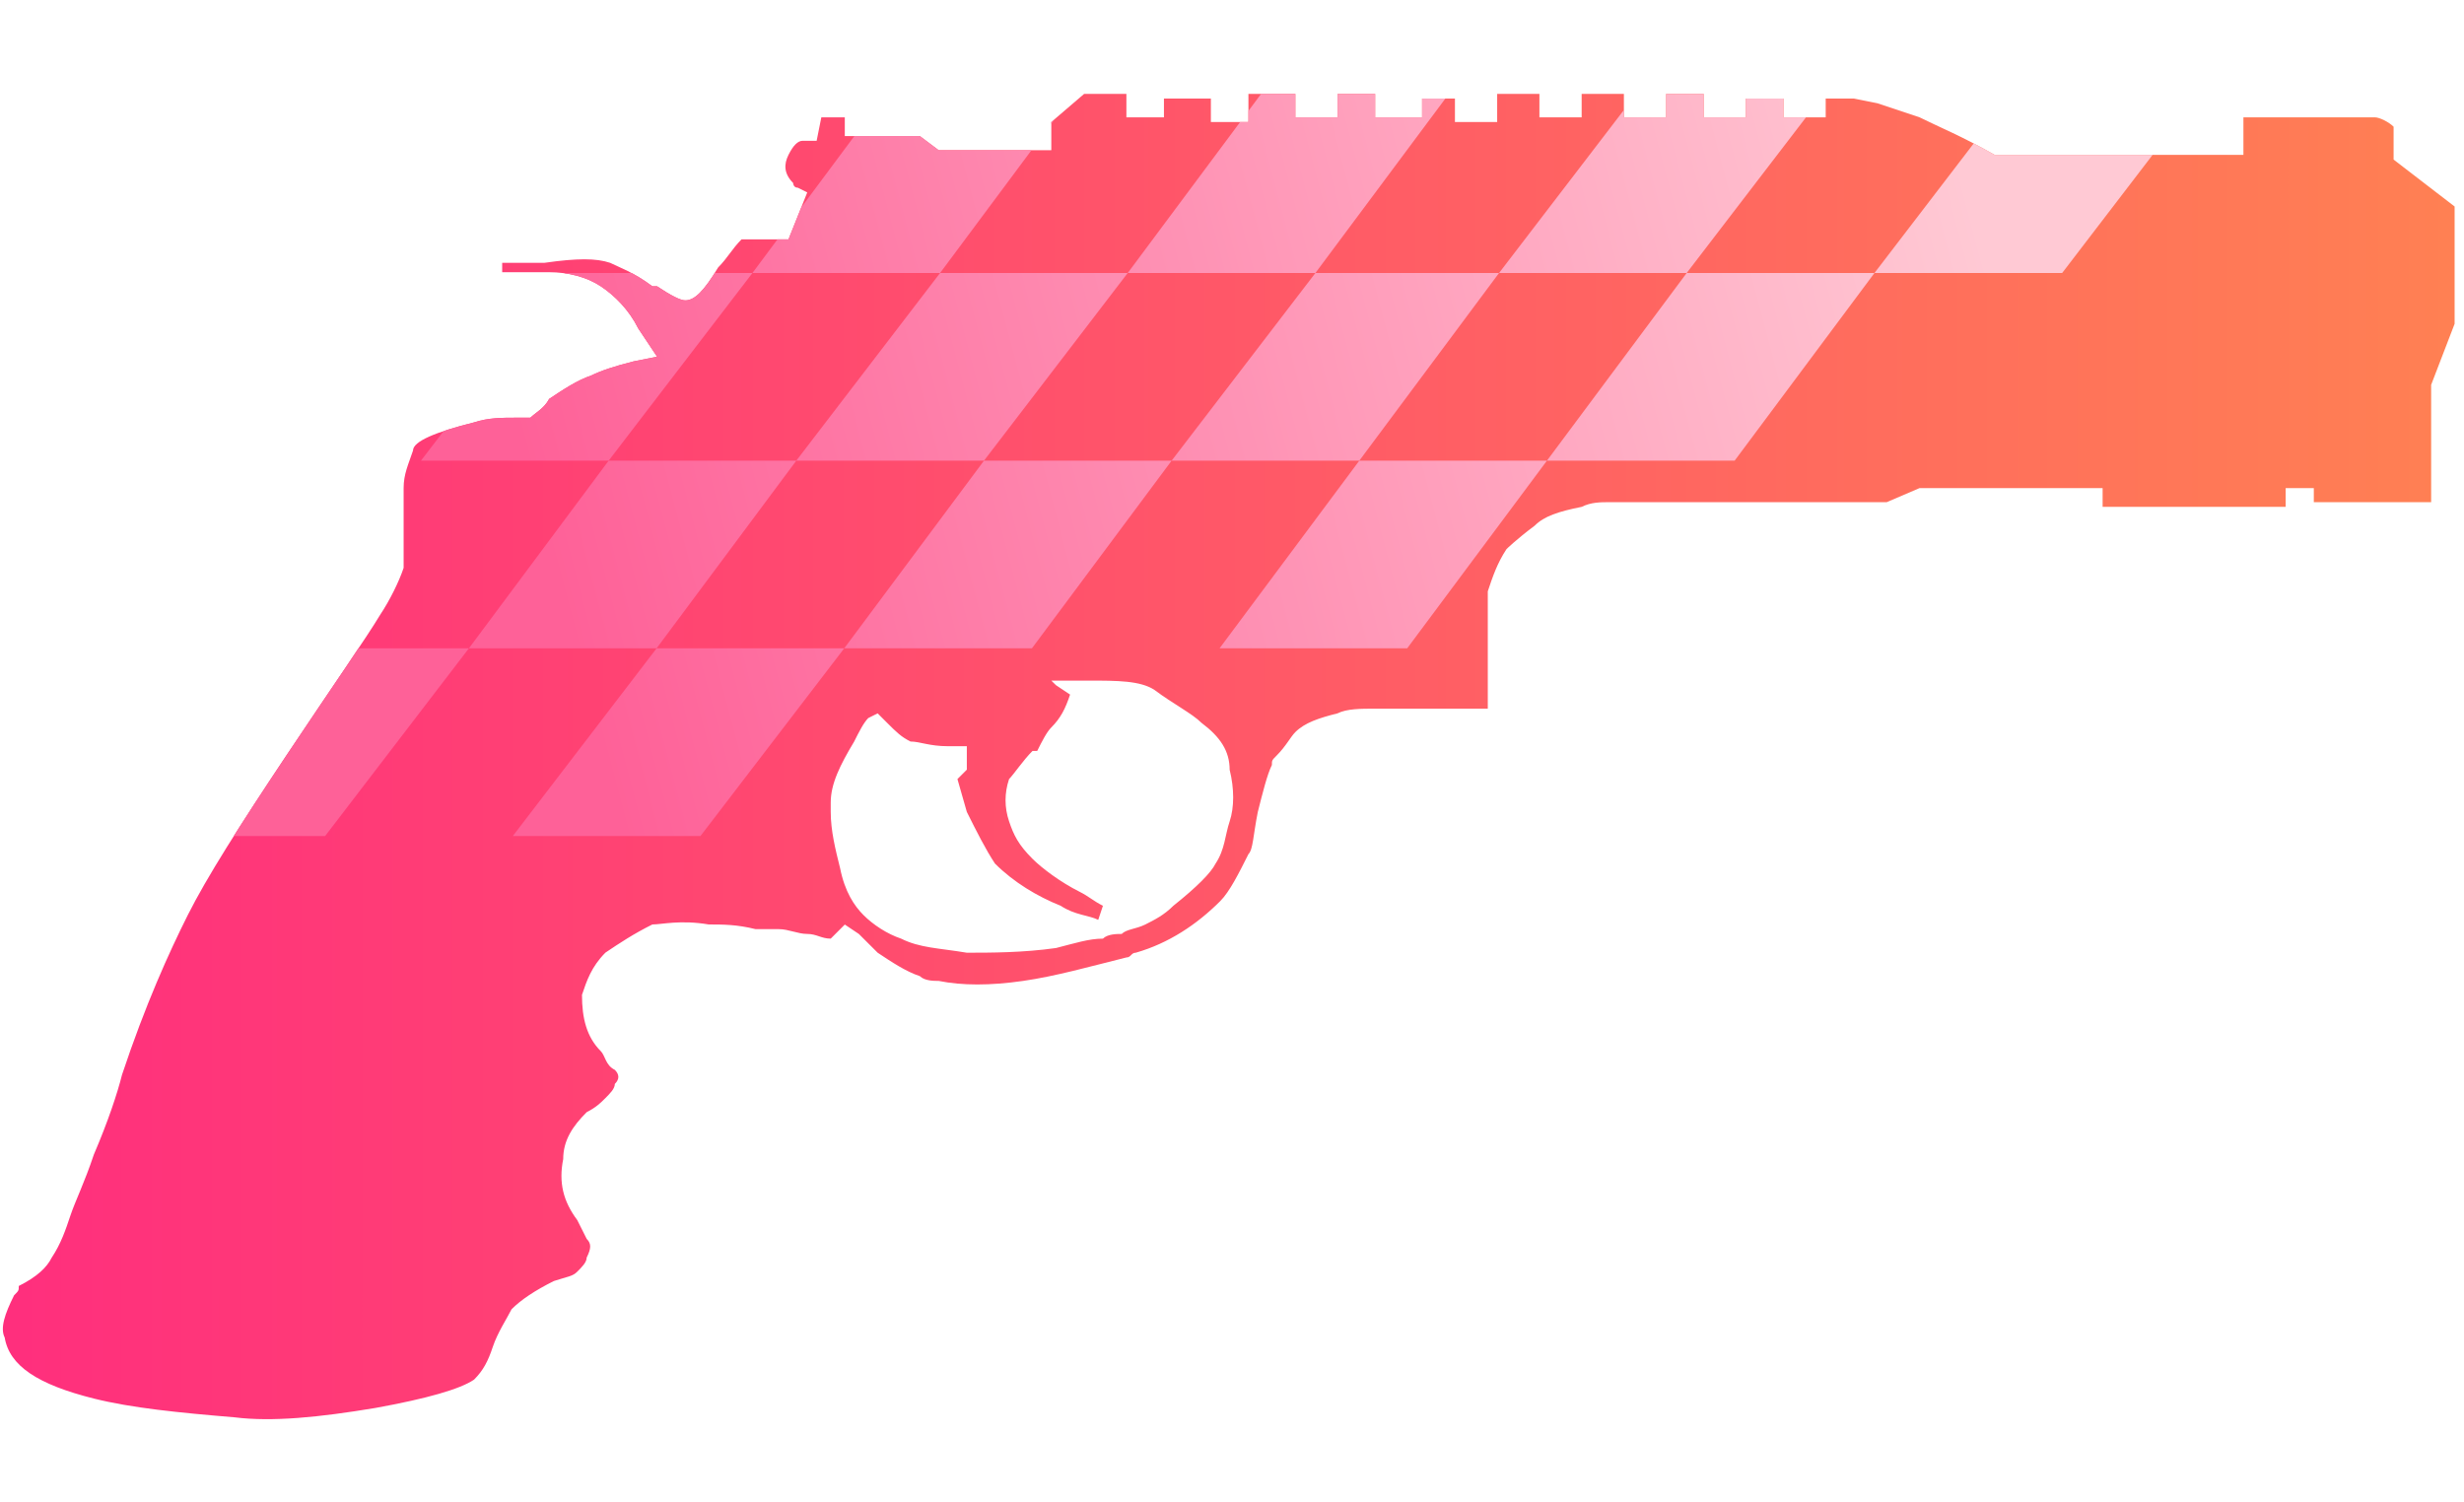 <?xml version="1.0" encoding="utf-8"?>
<!-- Generator: Adobe Illustrator 16.0.0, SVG Export Plug-In . SVG Version: 6.00 Build 0)  -->
<!DOCTYPE svg PUBLIC "-//W3C//DTD SVG 1.0//EN" "http://www.w3.org/TR/2001/REC-SVG-20010904/DTD/svg10.dtd">
<svg version="1.0" id="图层_1" xmlns="http://www.w3.org/2000/svg" xmlns:xlink="http://www.w3.org/1999/xlink" x="0px" y="0px"
	 width="52.5px" height="32px" viewBox="0 0 52.5 32" enable-background="new 0 0 52.5 32" xml:space="preserve">
<g id="Selected_Items">
	<g>
		<g id="Selected_Items_42_">
			<linearGradient id="SVGID_1_" gradientUnits="userSpaceOnUse" x1="0.349" y1="16.12" x2="52.272" y2="16.12">
				<stop  offset="0" style="stop-color:#FF2F7D"/>
				<stop  offset="1" style="stop-color:#FF8053"/>
			</linearGradient>
			<path fill="url(#SVGID_1_)" d="M52.3,6.9l-0.5,1.3v2.5h-2.5v-0.3h-0.6v0.4h-3.9v-0.4H40.9l-0.7,0.3h-5.9c-0.2,0-0.399,0-0.6,0.1
				c-0.5,0.1-0.8,0.2-1,0.4l0,0c-0.4,0.3-0.601,0.5-0.601,0.5C31.9,12,31.8,12.3,31.7,12.6c0,0.3,0,0.8,0,1.5c0,0.3,0,0.7,0,1
				c-0.4,0-0.9,0-1.3,0l0,0c-0.4,0-0.801,0-1.102,0c-0.3,0-0.6,0-0.8,0.1c-0.399,0.1-0.7,0.2-0.899,0.4
				c-0.101,0.1-0.199,0.3-0.399,0.5C27.1,16.2,27.1,16.2,27.1,16.3c-0.1,0.2-0.199,0.601-0.3,1c-0.1,0.5-0.1,0.8-0.2,0.9
				c-0.2,0.399-0.4,0.8-0.6,1c-0.5,0.5-1.1,0.899-1.8,1.1c-0.1,0-0.1,0.101-0.2,0.101c-0.8,0.199-1.5,0.399-2.2,0.5
				c-0.7,0.101-1.3,0.101-1.8,0c-0.1,0-0.3,0-0.4-0.101c-0.3-0.1-0.6-0.3-0.9-0.5c-0.1-0.1-0.2-0.2-0.4-0.399L18,19.7L17.7,20
				c-0.2,0-0.3-0.1-0.5-0.1c-0.2,0-0.4-0.102-0.6-0.102c-0.2,0-0.3,0-0.5,0c-0.4-0.1-0.7-0.1-1-0.1c-0.6-0.102-1,0-1.2,0
				c-0.4,0.199-0.7,0.398-1,0.6c-0.3,0.301-0.4,0.602-0.5,0.9c0,0.5,0.1,0.898,0.4,1.199c0.1,0.101,0.1,0.301,0.3,0.399
				c0.1,0.101,0.1,0.2,0,0.3c0,0.102-0.1,0.2-0.2,0.301s-0.2,0.199-0.4,0.301c-0.3,0.3-0.5,0.6-0.5,1c-0.1,0.5,0,0.898,0.3,1.3
				l0.2,0.399c0.1,0.101,0.1,0.199,0,0.399c0,0.101-0.1,0.2-0.2,0.3c-0.1,0.102-0.2,0.102-0.5,0.2c-0.4,0.2-0.7,0.399-0.9,0.601
				c-0.1,0.199-0.3,0.5-0.4,0.801c-0.1,0.3-0.2,0.5-0.4,0.699C9.8,29.6,9.1,29.8,8,30c-1.2,0.2-2.2,0.3-3,0.2
				C3.8,30.1,2.8,30,2,29.8c-1.2-0.3-1.8-0.7-1.9-1.3c-0.1-0.2,0-0.5,0.2-0.9c0.1-0.1,0.1-0.1,0.1-0.199C0.8,27.2,1,27,1.1,26.8
				c0.2-0.3,0.3-0.6,0.4-0.899C1.6,25.6,1.8,25.2,2,24.6C2.3,23.9,2.5,23.3,2.6,22.9c0.5-1.5,1-2.602,1.4-3.4s1.1-1.9,2.1-3.4
				c1-1.5,1.7-2.5,2-3c0.2-0.3,0.4-0.7,0.5-1c0-0.2,0-0.5,0-0.9c0-0.4,0-0.7,0-0.8c0-0.3,0.1-0.5,0.2-0.8c0-0.2,0.5-0.4,1.3-0.6
				c0.3-0.1,0.6-0.1,0.9-0.1h0.3c0.1-0.1,0.3-0.2,0.4-0.4C12,8.3,12.3,8.1,12.6,8c0.2-0.1,0.5-0.2,0.9-0.3L14,7.6L13.6,7
				c-0.2-0.4-0.5-0.7-0.8-0.9c-0.3-0.2-0.7-0.3-1.1-0.3c-0.1,0-0.1,0-0.2,0c-0.3,0-0.6,0-0.8,0V5.6c0.3,0,0.6,0,0.9,0
				c0.7-0.1,1.1-0.1,1.4,0c0.2,0.1,0.5,0.2,0.9,0.5H14c0.3,0.2,0.5,0.3,0.6,0.3c0.2,0,0.4-0.2,0.7-0.7c0.2-0.2,0.3-0.4,0.5-0.6h1
				l0.4-1L17,4c-0.1,0-0.1-0.1-0.1-0.1c-0.2-0.2-0.2-0.4-0.1-0.6C16.9,3.1,17,3,17.1,3h0.1c0.1,0,0.2,0,0.2,0l0.1-0.5H18v0.4h1.6
				L20,3.2h2.4V2.6L23.1,2H24v0.5h0.8V2.1h1v0.5h0.8V2h1v0.5h0.9V2h0.8v0.5h1V2.1H31v0.5h0.9V2H32.8v0.5h0.9V2H34.6v0.5h0.9V2h0.8
				v0.5h0.9V2.1H38v0.4h0.9V2.1h0.6L40,2.2c0.3,0.1,0.6,0.2,0.9,0.3C41.3,2.7,41.8,2.9,42.5,3.3h5.3V2.5H50.4H50.6
				C50.7,2.5,50.9,2.6,51,2.7c0,0.2,0,0.3,0,0.5v0.2l1.3,1V6.9L52.3,6.9z M22.5,14.6l0.3,0.2c-0.1,0.3-0.2,0.5-0.4,0.7
				c-0.1,0.1-0.2,0.3-0.3,0.5H22c-0.2,0.2-0.4,0.5-0.5,0.6c-0.1,0.301-0.1,0.602,0,0.9s0.2,0.5,0.5,0.8c0.2,0.2,0.6,0.5,1,0.7
				c0.2,0.1,0.3,0.2,0.5,0.3l-0.1,0.3c-0.2-0.1-0.5-0.1-0.8-0.3c-0.5-0.2-1-0.5-1.4-0.899C21,18.1,20.8,17.7,20.6,17.3l-0.2-0.7
				l0.2-0.2v-0.5c-0.1,0-0.3,0-0.4,0c-0.4,0-0.6-0.1-0.8-0.1c-0.2-0.1-0.3-0.2-0.5-0.4l-0.2-0.2l-0.2,0.1c-0.1,0.1-0.2,0.3-0.3,0.5
				c-0.3,0.5-0.5,0.9-0.5,1.3c0,0.102,0,0.102,0,0.2c0,0.4,0.1,0.8,0.2,1.2c0.1,0.5,0.3,0.8,0.5,1c0.2,0.2,0.5,0.4,0.8,0.5
				c0.4,0.2,0.8,0.2,1.4,0.3c0.5,0,1.2,0,1.9-0.1c0.4-0.101,0.7-0.2,1-0.2c0.1-0.1,0.3-0.1,0.4-0.1c0.1-0.102,0.3-0.102,0.5-0.2
				c0.2-0.101,0.4-0.2,0.6-0.4c0.5-0.399,0.8-0.7,0.9-0.899c0.2-0.301,0.2-0.601,0.3-0.899c0.1-0.3,0.1-0.7,0-1.1l0,0
				c0-0.4-0.2-0.7-0.6-1c-0.2-0.2-0.6-0.4-1-0.7c-0.3-0.2-0.8-0.2-1.4-0.2h-0.8L22.5,14.6z"/>
		</g>
	</g>
</g>
<g id="guides">
</g>
<g>
	<defs>
		<path id="SVGID_2_" d="M52.3,6.9l-0.5,1.3v2.5h-2.5v-0.3h-0.6v0.4h-3.9v-0.4H40.9l-0.7,0.3h-5.9c-0.2,0-0.399,0-0.6,0.1
			c-0.5,0.1-0.8,0.2-1,0.4l0,0c-0.4,0.3-0.601,0.5-0.601,0.5C31.9,12,31.8,12.3,31.7,12.6c0,0.3,0,0.8,0,1.5c0,0.3,0,0.7,0,1
			c-0.4,0-0.9,0-1.3,0l0,0c-0.4,0-0.801,0-1.102,0c-0.3,0-0.6,0-0.8,0.1c-0.399,0.1-0.7,0.2-0.899,0.4
			c-0.101,0.1-0.199,0.3-0.399,0.5C27.1,16.2,27.1,16.2,27.1,16.3c-0.1,0.2-0.199,0.601-0.3,1c-0.1,0.5-0.1,0.8-0.2,0.9
			c-0.2,0.399-0.4,0.8-0.6,1c-0.5,0.5-1.1,0.899-1.8,1.1c-0.1,0-0.1,0.101-0.2,0.101c-0.8,0.199-1.5,0.399-2.2,0.5
			c-0.7,0.101-1.3,0.101-1.8,0c-0.1,0-0.3,0-0.4-0.101c-0.3-0.1-0.6-0.3-0.9-0.5c-0.1-0.1-0.2-0.2-0.4-0.399L18,19.7L17.7,20
			c-0.2,0-0.3-0.1-0.5-0.1c-0.2,0-0.4-0.102-0.6-0.102c-0.2,0-0.3,0-0.5,0c-0.4-0.1-0.7-0.1-1-0.1c-0.6-0.102-1,0-1.2,0
			c-0.4,0.199-0.7,0.398-1,0.6c-0.3,0.301-0.4,0.602-0.5,0.9c0,0.5,0.1,0.898,0.4,1.199c0.1,0.101,0.1,0.301,0.3,0.399
			c0.1,0.101,0.1,0.2,0,0.3c0,0.102-0.1,0.2-0.2,0.301s-0.2,0.199-0.4,0.301c-0.3,0.3-0.5,0.6-0.5,1c-0.1,0.5,0,0.898,0.3,1.3
			l0.2,0.399c0.1,0.101,0.1,0.199,0,0.399c0,0.101-0.1,0.2-0.2,0.3c-0.1,0.102-0.2,0.102-0.5,0.2c-0.4,0.2-0.7,0.399-0.9,0.601
			c-0.1,0.199-0.3,0.5-0.4,0.801c-0.1,0.3-0.2,0.5-0.4,0.699C9.8,29.6,9.1,29.8,8,30c-1.2,0.2-2.2,0.3-3,0.2C3.8,30.1,2.8,30,2,29.8
			c-1.2-0.3-1.8-0.7-1.9-1.3c-0.1-0.2,0-0.5,0.2-0.9c0.1-0.1,0.1-0.1,0.1-0.199C0.8,27.2,1,27,1.1,26.8c0.2-0.3,0.3-0.6,0.4-0.899
			C1.6,25.6,1.8,25.2,2,24.6C2.3,23.9,2.5,23.3,2.6,22.9c0.5-1.5,1-2.602,1.4-3.4s1.1-1.9,2.1-3.4c1-1.5,1.7-2.5,2-3
			c0.2-0.3,0.4-0.7,0.5-1c0-0.2,0-0.5,0-0.9c0-0.4,0-0.7,0-0.8c0-0.3,0.1-0.5,0.2-0.8c0-0.2,0.5-0.4,1.3-0.6
			c0.3-0.1,0.6-0.1,0.9-0.1h0.3c0.1-0.1,0.3-0.2,0.4-0.4C12,8.3,12.3,8.1,12.6,8c0.2-0.1,0.5-0.2,0.9-0.3L14,7.6L13.6,7
			c-0.2-0.4-0.5-0.7-0.8-0.9c-0.3-0.2-0.7-0.3-1.1-0.3c-0.1,0-0.1,0-0.2,0c-0.3,0-0.6,0-0.8,0V5.6c0.3,0,0.6,0,0.9,0
			c0.7-0.1,1.1-0.1,1.4,0c0.2,0.1,0.5,0.2,0.9,0.5H14c0.3,0.2,0.5,0.3,0.6,0.3c0.2,0,0.4-0.2,0.7-0.7c0.2-0.2,0.3-0.4,0.5-0.6h1
			l0.4-1L17,4c-0.1,0-0.1-0.1-0.1-0.1c-0.2-0.2-0.2-0.4-0.1-0.6C16.9,3.1,17,3,17.1,3h0.1c0.1,0,0.2,0,0.2,0l0.1-0.5H18v0.4h1.6
			L20,3.2h2.4V2.6L23.1,2H24v0.5h0.8V2.1h1v0.5h0.8V2h1v0.5h0.9V2h0.8v0.5h1V2.1H31v0.5h0.9V2H32.8v0.5h0.9V2H34.6v0.5h0.9V2h0.8
			v0.5h0.9V2.1H38v0.4h0.9V2.1h0.6L40,2.2c0.3,0.1,0.6,0.2,0.9,0.3C41.3,2.7,41.8,2.9,42.5,3.3h5.3V2.5H50.4H50.6
			C50.7,2.5,50.9,2.6,51,2.7c0,0.2,0,0.3,0,0.5v0.2l1.3,1V6.9L52.3,6.9z M22.5,14.6l0.3,0.2c-0.1,0.3-0.2,0.5-0.4,0.7
			c-0.1,0.1-0.2,0.3-0.3,0.5H22c-0.2,0.2-0.4,0.5-0.5,0.6c-0.1,0.301-0.1,0.602,0,0.9s0.2,0.5,0.5,0.8c0.2,0.2,0.6,0.5,1,0.7
			c0.2,0.1,0.3,0.2,0.5,0.3l-0.1,0.3c-0.2-0.1-0.5-0.1-0.8-0.3c-0.5-0.2-1-0.5-1.4-0.899C21,18.1,20.8,17.7,20.6,17.3l-0.2-0.7
			l0.2-0.2v-0.5c-0.1,0-0.3,0-0.4,0c-0.4,0-0.6-0.1-0.8-0.1c-0.2-0.1-0.3-0.2-0.5-0.4l-0.2-0.2l-0.2,0.1c-0.1,0.1-0.2,0.3-0.3,0.5
			c-0.3,0.5-0.5,0.9-0.5,1.3c0,0.102,0,0.102,0,0.2c0,0.4,0.1,0.8,0.2,1.2c0.1,0.5,0.3,0.8,0.5,1c0.2,0.2,0.5,0.4,0.8,0.5
			c0.4,0.2,0.8,0.2,1.4,0.3c0.5,0,1.2,0,1.9-0.1c0.4-0.101,0.7-0.2,1-0.2c0.1-0.1,0.3-0.1,0.4-0.1c0.1-0.102,0.3-0.102,0.5-0.2
			c0.2-0.101,0.4-0.2,0.6-0.4c0.5-0.399,0.8-0.7,0.9-0.899c0.2-0.301,0.2-0.601,0.3-0.899c0.1-0.3,0.1-0.7,0-1.1l0,0
			c0-0.4-0.2-0.7-0.6-1c-0.2-0.2-0.6-0.4-1-0.7c-0.3-0.2-0.8-0.2-1.4-0.2h-0.8L22.5,14.6z"/>
	</defs>
	<clipPath id="SVGID_3_">
		<use xlink:href="#SVGID_2_"  overflow="visible"/>
	</clipPath>
	<g clip-path="url(#SVGID_3_)">
		<g>
			<g>
				
					<linearGradient id="SVGID_4_" gradientUnits="userSpaceOnUse" x1="387.3" y1="-260.864" x2="417.513" y2="-252.901" gradientTransform="matrix(1 0 0 -1 -374.96 -246.6)">
					<stop  offset="2.054068e-007" style="stop-color:#FE6198"/>
					<stop  offset="1" style="stop-color:#FFC9D4"/>
				</linearGradient>
				<polygon fill="url(#SVGID_4_)" points="2.93,17.813 6.928,17.813 9.991,13.814 5.993,13.814 				"/>
				
					<linearGradient id="SVGID_5_" gradientUnits="userSpaceOnUse" x1="386.769" y1="-258.854" x2="416.977" y2="-250.893" gradientTransform="matrix(1 0 0 -1 -374.96 -246.6)">
					<stop  offset="2.054068e-007" style="stop-color:#FE6198"/>
					<stop  offset="1" style="stop-color:#FFC9D4"/>
				</linearGradient>
				<polygon fill="url(#SVGID_5_)" points="12.969,9.815 9.991,13.814 13.99,13.814 16.967,9.815 				"/>
				
					<linearGradient id="SVGID_6_" gradientUnits="userSpaceOnUse" x1="387.819" y1="-262.834" x2="418.028" y2="-254.871" gradientTransform="matrix(1 0 0 -1 -374.96 -246.6)">
					<stop  offset="2.054068e-007" style="stop-color:#FE6198"/>
					<stop  offset="1" style="stop-color:#FFC9D4"/>
				</linearGradient>
				<polygon fill="url(#SVGID_6_)" points="10.927,17.813 14.925,17.813 17.988,13.814 13.99,13.814 				"/>
				
					<linearGradient id="SVGID_7_" gradientUnits="userSpaceOnUse" x1="387.289" y1="-260.825" x2="417.498" y2="-252.863" gradientTransform="matrix(1 0 0 -1 -374.96 -246.6)">
					<stop  offset="2.054068e-007" style="stop-color:#FE6198"/>
					<stop  offset="1" style="stop-color:#FFC9D4"/>
				</linearGradient>
				<polygon fill="url(#SVGID_7_)" points="17.988,13.814 21.987,13.814 24.964,9.815 20.966,9.815 				"/>
				
					<linearGradient id="SVGID_8_" gradientUnits="userSpaceOnUse" x1="385.722" y1="-254.874" x2="415.933" y2="-246.911" gradientTransform="matrix(1 0 0 -1 -374.96 -246.6)">
					<stop  offset="2.054068e-007" style="stop-color:#FE6198"/>
					<stop  offset="1" style="stop-color:#FFC9D4"/>
				</linearGradient>
				<polygon fill="url(#SVGID_8_)" points="12.033,5.817 8.97,9.815 12.969,9.815 16.032,5.817 				"/>
				
					<linearGradient id="SVGID_9_" gradientUnits="userSpaceOnUse" x1="385.19" y1="-252.866" x2="415.401" y2="-244.903" gradientTransform="matrix(1 0 0 -1 -374.96 -246.6)">
					<stop  offset="2.054068e-007" style="stop-color:#FE6198"/>
					<stop  offset="1" style="stop-color:#FFC9D4"/>
				</linearGradient>
				<polygon fill="url(#SVGID_9_)" points="23.007,1.818 19.009,1.818 16.032,5.817 20.03,5.817 				"/>
				
					<linearGradient id="SVGID_10_" gradientUnits="userSpaceOnUse" x1="386.24" y1="-256.845" x2="416.448" y2="-248.883" gradientTransform="matrix(1 0 0 -1 -374.96 -246.6)">
					<stop  offset="2.054068e-007" style="stop-color:#FE6198"/>
					<stop  offset="1" style="stop-color:#FFC9D4"/>
				</linearGradient>
				<polygon fill="url(#SVGID_10_)" points="20.966,9.815 24.028,5.817 20.03,5.817 16.967,9.815 				"/>
				
					<linearGradient id="SVGID_11_" gradientUnits="userSpaceOnUse" x1="385.708" y1="-254.837" x2="415.921" y2="-246.874" gradientTransform="matrix(1 0 0 -1 -374.96 -246.6)">
					<stop  offset="2.054068e-007" style="stop-color:#FE6198"/>
					<stop  offset="1" style="stop-color:#FFC9D4"/>
				</linearGradient>
				<polygon fill="url(#SVGID_11_)" points="31.006,1.818 27.006,1.818 24.028,5.817 28.027,5.817 				"/>
				
					<linearGradient id="SVGID_12_" gradientUnits="userSpaceOnUse" x1="387.809" y1="-262.795" x2="418.017" y2="-254.833" gradientTransform="matrix(1 0 0 -1 -374.96 -246.6)">
					<stop  offset="2.054068e-007" style="stop-color:#FE6198"/>
					<stop  offset="1" style="stop-color:#FFC9D4"/>
				</linearGradient>
				<polygon fill="url(#SVGID_12_)" points="25.985,13.814 29.983,13.814 32.961,9.815 28.963,9.815 				"/>
				
					<linearGradient id="SVGID_13_" gradientUnits="userSpaceOnUse" x1="387.269" y1="-260.778" x2="417.488" y2="-252.813" gradientTransform="matrix(1 0 0 -1 -374.96 -246.6)">
					<stop  offset="2.054068e-007" style="stop-color:#FE6198"/>
					<stop  offset="1" style="stop-color:#FFC9D4"/>
				</linearGradient>
				<polygon fill="url(#SVGID_13_)" points="32.961,9.815 36.96,9.815 39.939,5.817 35.938,5.817 				"/>
				
					<linearGradient id="SVGID_14_" gradientUnits="userSpaceOnUse" x1="386.759" y1="-258.815" x2="416.969" y2="-250.853" gradientTransform="matrix(1 0 0 -1 -374.96 -246.6)">
					<stop  offset="2.054068e-007" style="stop-color:#FE6198"/>
					<stop  offset="1" style="stop-color:#FFC9D4"/>
				</linearGradient>
				<polygon fill="url(#SVGID_14_)" points="28.027,5.817 24.964,9.815 28.963,9.815 31.94,5.817 				"/>
				
					<linearGradient id="SVGID_15_" gradientUnits="userSpaceOnUse" x1="386.223" y1="-256.797" x2="416.438" y2="-248.834" gradientTransform="matrix(1 0 0 -1 -374.96 -246.6)">
					<stop  offset="2.054068e-007" style="stop-color:#FE6198"/>
					<stop  offset="1" style="stop-color:#FFC9D4"/>
				</linearGradient>
				<polygon fill="url(#SVGID_15_)" points="39.003,1.818 35.003,1.818 31.94,5.817 35.938,5.817 				"/>
				
					<linearGradient id="SVGID_16_" gradientUnits="userSpaceOnUse" x1="386.749" y1="-258.767" x2="416.957" y2="-250.805" gradientTransform="matrix(1 0 0 -1 -374.96 -246.6)">
					<stop  offset="2.054068e-007" style="stop-color:#FE6198"/>
					<stop  offset="1" style="stop-color:#FFC9D4"/>
				</linearGradient>
				<polygon fill="url(#SVGID_16_)" points="43.002,1.818 39.939,5.817 43.938,5.817 47,1.818 				"/>
			</g>
		</g>
	</g>
</g>
</svg>

